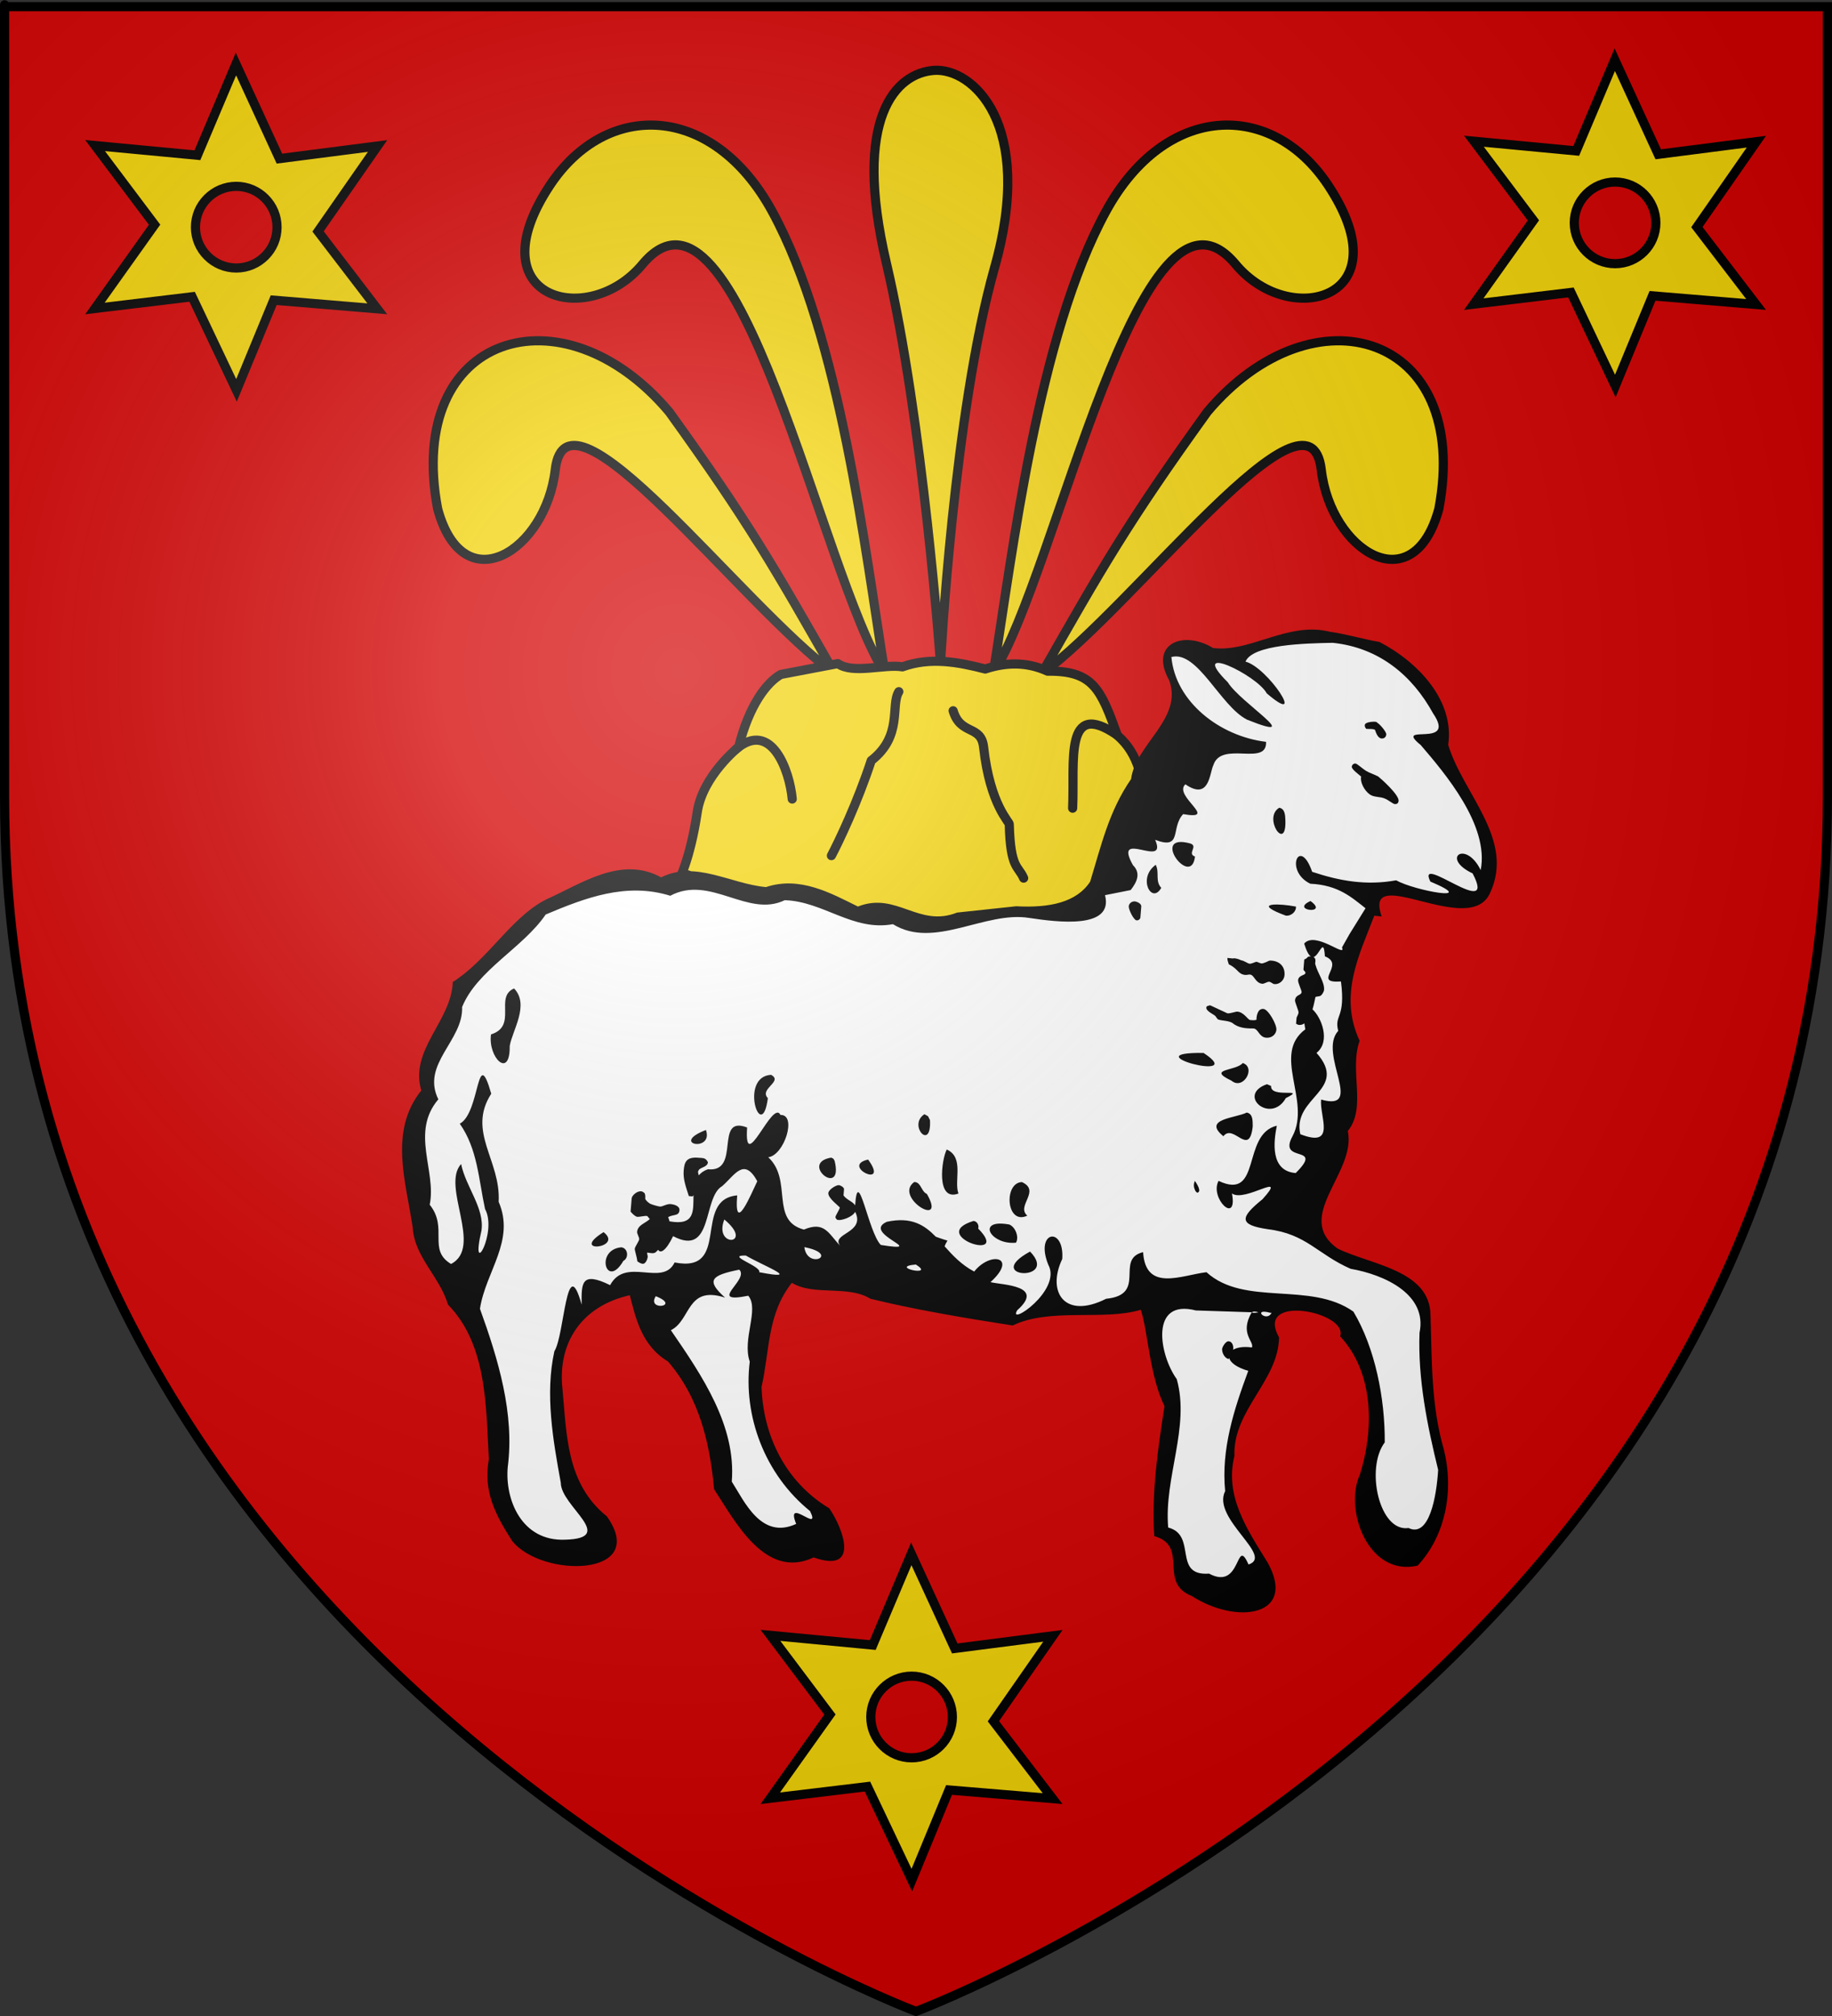 <?xml version="1.0" encoding="UTF-8" standalone="no"?>
<!-- Created with Inkscape (http://www.inkscape.org/) -->
<svg
   xmlns:svg="http://www.w3.org/2000/svg"
   xmlns="http://www.w3.org/2000/svg"
   xmlns:xlink="http://www.w3.org/1999/xlink"
   version="1.0"
   width="600"
   height="660"
   id="svg2">
  <rect width="100%" height="100%" fill="#333333" stroke="none"/>
  <defs
     id="defs6">
    <linearGradient
       id="linearGradient2893">
      <stop
         style="stop-color:#ffffff;stop-opacity:0.314"
         offset="0"
         id="stop2895" />
      <stop
         style="stop-color:#ffffff;stop-opacity:0.251"
         offset="0.19"
         id="stop2897" />
      <stop
         style="stop-color:#6b6b6b;stop-opacity:0.125"
         offset="0.6"
         id="stop2901" />
      <stop
         style="stop-color:#000000;stop-opacity:0.125"
         offset="1"
         id="stop2899" />
    </linearGradient>
    <radialGradient
       cx="221.445"
       cy="226.331"
       r="300"
       fx="221.445"
       fy="226.331"
       id="radialGradient3163"
       xlink:href="#linearGradient2893"
       gradientUnits="userSpaceOnUse"
       gradientTransform="matrix(1.353,0,0,1.349,-77.629,-85.747)" />
  </defs>
  <g
     style="display:inline"
     id="layer3">
    <path
       d="M 300,658.5 C 300,658.5 598.5,546.18 598.5,260.728 C 598.5,-24.723 598.5,2.176 598.5,2.176 L 1.5,2.176 L 1.5,260.728 C 1.5,546.18 300,658.5 300,658.5 z "
       style="fill:#d40000;fill-opacity:1;fill-rule:evenodd;stroke:none;stroke-width:1px;stroke-linecap:butt;stroke-linejoin:miter;stroke-opacity:1"
       id="path2855" />
  </g>
  <g
     id="layer4">
    <path
       d="M 289.786,220.244 C 283.457,181.115 275.173,109.875 252.853,69.117 C 233.415,33.623 198.646,32.643 180.081,60.709 C 155.424,97.985 192.696,107.835 210.397,86.55 C 241.669,48.945 269.151,188.589 289.786,220.244 z "
       style="fill:#f2d207;fill-rule:evenodd;stroke:#000000;stroke-width:3;stroke-linecap:butt;stroke-linejoin:miter;stroke-miterlimit:4;stroke-dasharray:none;stroke-opacity:1"
       id="path2180" />
    <use
       transform="matrix(-1,0,0,1,615.101,0)"
       style="stroke-width:3;stroke-miterlimit:4;stroke-dasharray:none"
       id="use2182"
       x="0"
       y="0"
       width="600"
       height="660"
       xlink:href="#path2180" />
    <path
       d="M 273.453,220.617 C 253.817,186.186 245.331,171.143 219.17,134.846 C 184.313,93.481 132.526,109.158 143.332,166.568 C 151.715,197.5 178.773,180.35 181.852,153.768 C 185.635,121.116 242.92,198.334 273.453,220.617 z "
       style="fill:#f2d207;fill-rule:evenodd;stroke:#000000;stroke-width:3;stroke-linecap:butt;stroke-linejoin:miter;stroke-miterlimit:4;stroke-dasharray:none;stroke-opacity:1"
       id="path2619" />
    <use
       transform="matrix(-1,0,0,1,614.579,4.9999994e-7)"
       style="stroke-width:3;stroke-miterlimit:4;stroke-dasharray:none"
       id="use2178"
       x="0"
       y="0"
       width="600"
       height="660"
       xlink:href="#path2619" />
    <path
       d="M 222.196,288.546 C 222.196,288.546 226.025,281.513 228.361,265.845 C 230.138,253.926 241.923,244.563 241.923,244.563 C 245.359,230.71 251.225,223.331 255.747,220.795 L 274.396,217.249 C 279.37,220.771 289.744,217.306 295.556,218.315 C 304.598,215.058 313.639,216.684 322.681,219.024 C 329.487,216.78 336.294,216.633 343.101,219.73 C 358.082,219.545 360.505,225.641 365.959,240.752 C 373.287,247.096 374.027,255.51 375.697,264.426 L 380.313,277.551 L 373.231,286.418 L 380.012,306.282 L 219.73,310.538 L 225.278,286.418"
       style="fill:#f2d207;fill-rule:evenodd;stroke:#000000;stroke-width:3;stroke-linecap:round;stroke-linejoin:round;stroke-miterlimit:4;stroke-dasharray:none;stroke-opacity:1"
       id="path2564" />
    <path
       d="M 77.273,20.955 L 64.653,50.822 L 31.144,47.651 L 50.63,73.564 L 31.089,100.988 L 62.923,97.162 L 77.456,127.794 L 89.639,98.273 L 123.567,101.098 L 104.172,75.768 L 123.658,47.797 L 91.515,51.933 L 77.273,20.955 z M 77.383,61.008 C 84.754,61.008 90.732,67.008 90.732,74.384 C 90.732,81.759 84.754,87.741 77.383,87.741 C 70.012,87.741 64.015,81.759 64.015,74.384 C 64.015,67.008 70.012,61.008 77.383,61.008 z "
       style="fill:#f2d207;fill-opacity:1;fill-rule:evenodd;stroke:#000000;stroke-width:3;stroke-linecap:butt;stroke-linejoin:miter;stroke-miterlimit:4;stroke-dasharray:none;stroke-opacity:1"
       id="path1948" />
    <use
       transform="translate(451.579,-1.418)"
       style="stroke-width:3;stroke-miterlimit:4;stroke-dasharray:none"
       id="use2297"
       x="0"
       y="0"
       width="600"
       height="660"
       xlink:href="#path1948" />
    <use
       transform="translate(221.182,487.734)"
       id="use2299"
       x="0"
       y="0"
       width="600"
       height="660"
       xlink:href="#path1948" />
    <g
       transform="matrix(-1.231,-0.123,-9.1786323e-2,1.122,1295.18,545.843)"
       id="g2234">
      <path
         d="M 717.938,-224 C 717.613,-224.004 717.297,-223.982 716.969,-223.969 C 716.269,-223.94 715.562,-223.868 714.844,-223.75 C 710.412,-223.581 706.084,-222.569 701.688,-222.25 C 690.759,-217.4 680.588,-207.245 681.344,-194.469 C 676.36,-180.685 661.646,-169.041 667.094,-152.812 C 671.457,-138.918 701.514,-158.408 695.188,-142.875 L 697.156,-142.875 C 700.319,-130.953 704.872,-118.791 698.327,-106.246 C 700.489,-97.294 694.94,-87.124 699.5,-79.812 C 696.246,-67.99 712.183,-53.403 699.625,-45.469 C 690.471,-41.707 674.734,-41.953 673.688,-28.781 C 672.344,-15.839 671.619,-2.79 667.281,9.594 C 663.757,20.822 664.787,34.247 671.688,43.969 C 684.635,48.687 692.366,29.708 688.906,19.312 C 686.151,6.103 687.245,-10.508 697.094,-20.156 C 695.372,-27.502 720.749,-30.162 713.188,-18.094 C 712.415,-5.479 723.853,4.3 722.406,17.531 C 724.177,29.377 717.523,38.351 711.344,47.406 C 702.278,62.176 718.269,66.372 730.656,59.281 C 739.96,56.418 732.291,44.949 741.844,43.031 C 743.52,30.565 742.762,17.71 741.938,5.125 C 746.507,-3.006 748.092,-16.829 750.281,-22.062 C 759.98,-17.718 774.225,-20.14 783.75,-13.812 C 796.655,-14.597 810.291,-15.612 821.844,-17.438 C 828.165,-20.83 836.782,-16.533 842.938,-19.781 C 848.812,-9.986 847.285,0.408 848.688,11.219 C 847.279,24.879 840.594,37.89 828.188,44.406 C 823.95,50.047 818.694,62.492 831.25,59.062 C 843.548,67.12 852.916,50.646 859,42.219 C 861.036,29.488 864.683,16.31 873.938,6.562 C 881.39,2.646 883.421,-5.321 885.438,-11.5 C 897.944,-6.991 903.508,4.453 901.188,17.531 C 899.066,30.586 898.171,44.864 886.719,53.156 C 874.069,69.494 902.569,73.014 911.219,62.969 C 916.029,56.076 919.942,49.716 919.094,40 C 920.992,25.189 921.909,7.041 933.188,-3.5 C 936.005,-11.367 943.085,-16.395 944.156,-24.688 C 946.936,-37.849 952.618,-51.959 944.875,-64.719 C 948.94,-76.18 938.408,-85.684 938.906,-97.031 C 929.882,-104.733 924.822,-117.667 915.906,-123.719 C 907.124,-129.172 897.204,-138.547 886.188,-133.344 C 877.492,-139.301 867.732,-133.47 858.312,-133.562 C 849.558,-137.825 841.001,-133.648 833.625,-130.594 C 823.752,-136.111 817.195,-126.151 807.312,-131.719 C 802.164,-132.89 797.023,-134.078 791.875,-135.25 C 782.897,-135.693 775.967,-138.184 772.875,-144.514 C 770.71,-155.409 769.443,-165.446 764.281,-175.406 C 763.88,-185.547 751.796,-194.42 756.375,-205.094 C 762.499,-215.019 753.802,-220.115 745.469,-215.688 C 736.343,-215.451 727.995,-223.872 717.938,-224 z "
         style="fill:#000000;fill-rule:nonzero;stroke:none;stroke-width:1.327;stroke-linecap:round;stroke-linejoin:miter;stroke-miterlimit:3.864;stroke-dasharray:none"
         id="path2236" />
      <path
         d="M 714,-220.656 C 701.665,-220.597 692.333,-213.528 686,-203.125 C 678.785,-193.458 696.547,-199.422 688.594,-193.625 C 681.578,-186.123 668.726,-172.352 670.062,-159.156 C 674.686,-167.577 680.977,-161.449 672.125,-157.969 C 664.318,-144.591 687.688,-162.636 683.094,-154.375 C 669.422,-149.748 686.991,-151.256 692.156,-153.75 C 699.907,-151.323 707.001,-151.92 714.5,-153.781 C 718.561,-163.865 721.969,-153.266 714.75,-150.281 C 707.211,-150.723 703.445,-147.437 699.625,-144.781 L 703.281,-136.875 L 705,-132.75 C 703.517,-129.714 712.376,-136.883 715.062,-132.781 C 714.263,-130.607 713.597,-129.596 713.031,-129.25 C 714.13,-129.218 713.67,-128.688 714.688,-128.188 L 714.688,-125.375 C 714.711,-124.858 714.094,-124.829 714.094,-124.312 C 714.094,-123.537 715.875,-123.55 715.875,-122 C 715.875,-121.225 714.688,-119.173 714.688,-118.656 C 714.688,-117.623 716.25,-117.871 716.25,-116.062 C 716.25,-115.546 715.062,-113.204 715.062,-112.688 C 715.062,-111.912 715.493,-111.423 715.469,-110.906 L 715.469,-109.344 C 715.254,-109.344 715.165,-109.094 714.688,-109.094 C 714.131,-109.094 713.682,-109.319 713.281,-109.688 C 713.176,-109.171 713.066,-108.613 712.906,-108 C 721.292,-99.754 709.786,-87.537 713.969,-76.719 C 717.431,-68.178 705.194,-75.444 712.344,-66.125 C 719.177,-65.964 718.843,-74.614 718.344,-79.281 C 727.547,-75.792 720.598,-56.965 732.531,-61.625 C 734.591,-56.352 726.477,-49.253 728.719,-58.375 C 725.101,-56.015 714.211,-66.823 720.531,-57.594 C 726.091,-51.661 726.367,-49.459 718.438,-49.062 C 708.128,-48.789 704.854,-43.242 695.781,-40 C 686.547,-39.261 674.916,-34.738 676.219,-23.469 C 675.674,-10.1 672.227,2.986 668.344,15.656 C 668.19,23.501 669.24,35.639 674.906,33.344 C 682.554,35.445 687.615,17.312 683.031,9.25 C 683.892,-3.481 687.629,-17.84 694.125,-27.688 C 706.158,-35.301 722.923,-25.918 733.75,-34.844 C 740.221,-33.298 749.379,-27.23 750.906,-38.812 C 758.334,-35.996 748.756,-26.662 759.656,-24.25 C 770.139,-16.995 775.534,-24.458 772.094,-34.5 C 772.199,-44.158 780.025,-41.854 775.656,-32.438 C 771.399,-25.386 785.151,-13.192 782.875,-18.344 C 775.963,-26.389 787.237,-25.227 790.531,-25.719 C 783.723,-33.866 791.225,-34.715 795.062,-28.312 C 798.583,-29.899 801.095,-32.385 803.406,-34.75 C 803.296,-35.274 803.089,-35.833 802.781,-36.5 C 803.706,-36.667 804.992,-37.032 805.938,-37.281 C 809.261,-40.383 812.826,-42.413 819.188,-40.188 C 825.849,-36.044 806.89,-32.493 820.281,-33.312 C 823.875,-36.647 828.086,-56.078 827.906,-44.031 C 828.592,-45.077 830.255,-45.351 831.188,-46.562 C 831.187,-47.079 831.188,-47.858 831.188,-48.375 C 831.187,-48.892 832.148,-49.406 832.625,-49.406 C 833.341,-49.406 835.25,-47.846 835.25,-46.812 C 835.25,-45.262 831.906,-43.196 831.906,-42.938 C 831.906,-42.421 832.844,-40.61 832.844,-40.094 C 832.844,-39.577 832.625,-39.852 832.625,-39.594 C 832.386,-39.335 832.384,-39.313 831.906,-39.312 C 831.075,-39.312 828.424,-40.488 827.75,-42.156 C 824.501,-36.208 833.844,-35.276 830.969,-31.875 C 834.37,-35.133 835.625,-38.651 840.906,-35.531 C 850.15,-37.19 844.841,-49.503 851.875,-55.438 C 847.636,-56.495 845.179,-68.698 849.562,-68.031 C 852.007,-72.572 857.922,-49.137 858.094,-63.438 C 867.192,-66.196 858.602,-50.193 867.531,-50.219 C 868.597,-49.689 869.312,-48.987 869.812,-48.188 C 869.962,-48.607 870.094,-48.979 870.094,-49.156 C 870.094,-49.673 869.844,-49.648 869.844,-49.906 C 869.128,-50.681 867.688,-50.958 867.688,-52.25 C 868.225,-53.219 868.768,-53.325 869.406,-53.312 C 869.619,-53.308 869.855,-53.281 870.094,-53.281 C 873.435,-53.281 873.906,-51.74 873.906,-49.156 C 873.906,-46.573 872.955,-44.49 872,-41.906 L 871.031,-41.906 C 870.939,-42.045 870.867,-42.151 870.781,-42.281 C 870.531,-37.794 869.652,-33.438 876.562,-34.031 C 876.638,-34.413 876.821,-34.8 877,-35.188 C 875.807,-36.221 874.156,-35.723 874.156,-37.531 C 874.156,-38.823 875.815,-39.063 876.531,-39.062 C 877.725,-39.063 878.69,-38.031 879.406,-38.031 C 879.884,-38.031 881.315,-38.304 882.031,-38.562 C 882.509,-38.821 883.199,-39.327 883.438,-39.844 C 883.437,-40.102 883.449,-40.89 883.688,-41.406 C 883.688,-41.406 884.179,-41.906 884.656,-41.906 C 885.85,-41.906 887.031,-40.369 887.031,-39.594 L 887.031,-35.719 C 886.315,-34.944 885.602,-34.406 885.125,-34.406 C 884.648,-34.406 883.227,-34.938 882.75,-34.938 C 882.273,-34.937 882.259,-34.415 881.781,-34.156 C 882.736,-32.864 884.875,-32.098 884.875,-30.031 C 884.875,-29.515 884.156,-28.485 884.156,-27.969 C 884.156,-27.452 885.125,-25.642 885.125,-25.125 C 885.125,-24.608 884.395,-22.792 884.156,-21.5 C 883.679,-21.242 883.227,-20.969 882.75,-20.969 C 881.795,-20.969 881.531,-22.804 881.531,-23.062 C 881.531,-23.579 881.781,-23.827 881.781,-24.344 C 881.065,-24.344 879.884,-24.069 879.406,-24.844 C 879.244,-25.019 879.097,-25.237 878.938,-25.469 C 878.276,-24.441 876.907,-25.199 875.281,-29.844 C 864.129,-24.845 868.386,-41.928 863.406,-45.75 C 860.301,-49.298 858.314,-54.865 854.25,-48.188 C 855.567,-44.447 859.231,-31.667 859.25,-43.5 C 871.069,-41.007 859.009,-20.677 874.312,-22.281 C 876.959,-14.726 887.369,-22.671 890.844,-13.844 C 898.84,-17.15 898.461,-13.544 897.938,-7.375 C 903.157,-22.814 901.786,2.023 904.125,6.875 C 905.71,19.512 902.568,32.683 899.594,44.781 C 899.114,51.547 883.392,59.182 897.219,61.125 C 908.608,62.901 913.99,51.371 913.938,41.812 C 913.246,26.136 918.773,10.86 924.688,-3.25 C 923.974,-14.233 916.776,-23.986 922.062,-34.75 C 922.344,-46.821 931.994,-54.089 926.344,-65.812 C 931.338,-80.199 928.802,-60.004 934,-56.219 C 928.757,-49.416 927.817,-40.596 925.5,-32.281 C 921.614,-25.857 928.009,-10.806 925.969,-25.969 C 925.626,-32.53 931.056,-38.102 932.781,-44.594 C 937.646,-37.596 925.085,-21.173 933.281,-15.375 C 939.849,-18.795 934.729,-25.679 940.188,-31.906 C 939.103,-41.944 946.881,-52.28 940.188,-62.656 C 945.562,-72.377 934.819,-80.406 935.906,-90.062 C 932.764,-101.14 921.072,-109.003 915.844,-119.25 C 905.715,-125.258 895.232,-130.964 883.375,-128.281 C 873.29,-135.604 862.463,-124.046 853.062,-130.312 C 842.814,-131.077 834.435,-123.205 824,-126.5 C 812.559,-120.291 800.018,-133.062 788.156,-132.25 C 780.507,-131.828 765.61,-131.396 768.656,-141.031 L 762,-143.25 C 760.545,-145.705 759.576,-148.399 761.938,-150.531 C 768.217,-160.69 752.517,-150.235 756.625,-158.5 C 749.096,-156.254 752.88,-162.472 749.781,-166.75 C 739.97,-165.931 752.948,-171.74 749.844,-175.438 C 743.087,-171.309 743.725,-179.453 742.875,-181.781 C 741.309,-189.236 728.627,-182.832 729.469,-190.062 C 741.885,-190.343 754.258,-199.092 756.281,-211.875 C 749.537,-214.64 742.33,-199.097 734.969,-195.938 C 718.479,-190.685 737.129,-200.655 740.844,-206.188 C 752.558,-216.826 733.299,-209.153 730.344,-204.125 C 718.7,-195.099 730.56,-211.667 736.625,-212.688 C 735.109,-217.863 721.242,-219.705 714,-220.656 z M 701.25,-199.031 C 701.369,-199.031 703.781,-198.783 703.781,-197.75 C 703.781,-197.233 703.527,-196.977 703.312,-196.719 C 702.501,-196.719 701.74,-196.977 701,-196.719 C 700.666,-195.944 700.113,-194.375 699.062,-194.375 C 698.657,-194.375 697.906,-194.654 697.906,-195.688 C 697.906,-196.463 699.879,-198.523 700.5,-198.781 C 700.715,-199.04 700.749,-199.031 701.25,-199.031 z M 705.406,-186.375 C 705.908,-186.375 706.313,-185.86 706.312,-185.344 C 706.313,-184.569 704.198,-183.267 703.625,-182.75 C 703.84,-181.2 702.568,-178.877 700.969,-177.844 C 699.728,-177.069 698.18,-177.579 696.844,-177.062 C 695.984,-176.804 694.665,-175.781 694.188,-175.781 C 694.044,-175.781 693.219,-175.779 693.219,-176.812 C 693.219,-178.621 698.385,-182.765 699.125,-183.281 C 700.247,-183.798 701.514,-184.046 702.469,-184.562 C 703.447,-185.079 704.929,-186.375 705.406,-186.375 z M 724.562,-171.375 C 728.801,-167.99 721.605,-158.41 722.688,-168.031 C 722.833,-169.161 722.956,-171.235 724.562,-171.375 z M 749.125,-158.656 C 756.836,-158.658 746.001,-145.918 745.75,-154.812 C 748.034,-155.44 744.967,-157.929 747.312,-158.469 C 748,-158.592 748.611,-158.656 749.125,-158.656 z M 755.938,-151.281 C 760.523,-146.927 756.139,-139.573 753.969,-144.781 C 755.807,-146.535 754.718,-149.253 755.938,-151.281 z M 714.312,-145.281 C 719.684,-141.888 708.931,-141.807 714.312,-145.281 z M 719.875,-143.375 C 724.304,-143.54 728.838,-142.744 720.531,-140.344 C 719.082,-140.293 717.799,-141.831 718.031,-143.25 C 718.623,-143.311 719.242,-143.351 719.875,-143.375 z M 760.562,-140.094 C 761.493,-140.094 762.156,-139.306 762.156,-138.531 C 762.156,-137.498 760.529,-134.656 759.812,-134.656 C 759.311,-134.656 759.035,-134.921 758.844,-135.438 L 758.844,-138.781 C 758.844,-139.815 760.443,-140.094 760.562,-140.094 z M 710.031,-132.25 C 709.78,-132.193 709.56,-131.518 709.312,-129.688 C 703.498,-127.894 712.339,-121.406 704.531,-122.875 C 702.448,-112.13 705.678,-113.192 704.188,-108.5 C 709.186,-101.353 695.268,-85.798 707.219,-88.125 C 707.373,-83.367 701.976,-74.427 711.969,-77.5 C 714.982,-88.081 699.962,-91.658 709.438,-101.5 C 705.854,-105.314 708.998,-112.04 711.438,-113.969 C 711.076,-115.811 710.98,-117.511 710.938,-117.625 C 710.651,-117.883 710.014,-117.867 709.656,-118.125 C 709.25,-118.383 708.812,-119.421 708.812,-119.938 C 708.812,-122.263 710.757,-124.314 711.688,-127.156 C 711.807,-127.415 711.581,-128.202 711.844,-128.719 C 711.99,-128.945 712.131,-129.079 712.281,-129.156 C 711.223,-129.627 710.57,-132.372 710.031,-132.25 z M 723.188,-126.906 C 724.285,-126.906 723.82,-126.65 725.562,-125.875 C 726.111,-125.617 726.74,-126.125 727.312,-126.125 C 727.909,-125.867 728.554,-125.375 729.031,-125.375 C 729.532,-125.375 730.58,-126.125 731.344,-126.125 C 731.917,-126.383 733.085,-126.665 733.562,-126.406 L 735,-126.406 C 735.024,-125.89 734.786,-125.369 734.5,-124.594 C 731.898,-123.56 731.895,-122 729.938,-122 C 729.46,-122 729.134,-122.25 728.656,-122.25 C 727.534,-122.25 727.112,-119.938 725.25,-119.938 C 724.749,-119.938 723.946,-120.719 723.469,-120.719 C 722.967,-120.719 722.509,-120.188 722.031,-120.188 C 720.79,-120.188 719.562,-121.481 719.562,-123.031 C 719.562,-125.357 720.92,-126.906 723.188,-126.906 z M 724.375,-112.688 C 726.07,-112.688 726.072,-110.119 726,-109.344 C 726.525,-109.085 727.186,-109.094 727.688,-109.094 C 728.26,-109.094 729.445,-111.156 731.188,-111.156 C 731.689,-111.156 732.977,-110.375 733.812,-110.375 L 738.5,-112.188 C 738.81,-112.188 738.987,-111.938 739.25,-111.938 C 739.298,-111.679 739.5,-111.923 739.5,-111.406 C 739.5,-110.373 737.261,-109.602 737.094,-109.344 C 736.879,-109.344 736.547,-108.571 736.094,-108.312 C 734.972,-108.054 733.545,-108.298 732.375,-107.781 C 730.607,-106.454 728.694,-106.503 726.594,-106.75 C 725.281,-106.75 724.979,-104.438 723.094,-104.438 C 721.518,-104.437 720.531,-105.739 720.531,-107.031 C 720.531,-108.581 723.086,-112.688 724.375,-112.688 z M 739.25,-98.219 C 758.796,-96.374 726.339,-90.736 739.25,-98.219 z M 922.594,-96.938 C 927.693,-93.873 920.763,-86.2 927.688,-82.969 C 928.052,-76.206 921.655,-70.419 922.5,-80.156 C 922.172,-84.719 918.072,-92.659 922.594,-96.938 z M 728.688,-96.438 C 730.266,-93.867 738.248,-93.762 731.281,-91 C 727.968,-88.471 725,-95.526 728.688,-96.438 z M 721.875,-91 C 729.725,-86.926 719.921,-79.461 716.562,-87.531 C 710.979,-91.333 720.697,-86.846 720.719,-90.625 L 721.875,-91 z M 726.562,-82.219 C 729.328,-80.272 738.264,-79.109 732.219,-74.688 C 729.805,-78.799 724.955,-69.199 724.688,-78.344 C 724.841,-79.577 724.725,-82.011 726.562,-82.219 z M 852.906,-79.375 C 861.43,-77.924 853.873,-58.769 853.25,-72.531 C 855.833,-74.981 849.472,-77.795 852.906,-79.375 z M 811.594,-72.406 C 815.798,-68.751 808.839,-61.721 810,-70.875 L 810.594,-71.938 L 811.594,-72.406 z M 804.938,-62.844 C 806.083,-59.938 806.722,-47.317 800.906,-50.438 C 802.415,-54.085 800.079,-61.054 804.938,-62.844 z M 868.906,-61.531 C 878.347,-56.352 866.341,-55.176 868.906,-61.531 z M 738.781,-60.938 C 739.092,-59.891 738.942,-59.084 738.656,-58.531 C 738.629,-58.458 738.593,-58.408 738.562,-58.344 C 738.558,-58.336 738.567,-58.32 738.562,-58.312 C 738.228,-57.615 737.737,-57.416 737.594,-57.812 C 737.248,-58.038 737.303,-58.996 738.781,-60.938 z M 825.469,-57.656 C 832.804,-55.021 818.973,-49.515 825.469,-57.656 z M 835.25,-57.156 C 843.752,-54.617 831.008,-45.591 834.281,-56.312 L 834.656,-56.906 L 835.25,-57.156 z M 784.406,-55.594 C 789.255,-54.862 787.633,-42.511 782.25,-46.031 C 785.507,-48.505 779.11,-53.6 784.406,-55.594 z M 812.5,-52.5 C 812.602,-52.509 812.698,-52.513 812.812,-52.5 C 818.072,-47.487 803.022,-39.64 809.219,-49.406 C 810.705,-49.908 810.966,-52.369 812.5,-52.5 z M 788.312,-43 C 795.255,-42.928 791.025,-36.498 784.656,-37.875 C 783.93,-39.533 785.059,-42.307 786.781,-42.938 C 787.346,-42.994 787.85,-43.005 788.312,-43 z M 796.344,-42.938 C 808.39,-37.414 785.205,-31.844 794.938,-40.875 C 794.712,-41.764 795.331,-42.971 796.344,-42.938 z M 862.125,-36.156 C 853.478,-29.671 864.457,-27.494 862.125,-36.156 z M 780.75,-35.719 C 793.022,-26.612 772.214,-27.643 780.75,-35.719 z M 840.406,-30.469 C 830.633,-29.441 839.138,-23.866 840.406,-30.469 z M 893.719,-29 C 902.519,-21.642 887.901,-24.935 893.719,-29 z M 810.625,-28.656 C 804.872,-25.567 818.001,-27.14 810.625,-28.656 z M 855.688,-26.344 C 850.363,-23.664 839.995,-20.721 851.781,-21.906 C 851.243,-23.725 861.201,-25.856 855.688,-26.344 z M 888.719,-25.125 C 895.675,-23.624 891.721,-12.332 887.875,-21.25 C 886.433,-22.254 886.902,-25.089 888.719,-25.125 z M 717.5,-25.094 C 717.135,-25.108 716.629,-25.052 716,-24.938 L 715.688,-24.969 C 716.72,-22.288 720.052,-24.994 717.5,-25.094 z M 719.75,-24.844 C 719.568,-24.823 719.391,-24.796 719.188,-24.719 C 721.637,-23.966 721.027,-24.986 719.75,-24.844 z M 720.938,-24.562 C 723.76,-17.986 719.624,-16.245 720.125,-14.375 C 722.344,-14.483 724.06,-13.967 725.062,-13.156 C 725.051,-13.25 725.031,-13.373 725.031,-13.438 C 725.031,-14.471 725.516,-15.5 726.375,-15.5 C 727.282,-15.5 727.969,-13.446 727.969,-13.188 C 727.969,-12.154 727.28,-10.602 726.062,-10.344 C 726.003,-10.439 725.961,-10.554 725.906,-10.656 C 725.473,-9.416 723.837,-8.179 720.594,-7.5 C 723.533,4.106 726.084,15.963 724.094,27.969 C 727.143,36.298 709.658,45.379 716.344,48.531 C 720.459,40.333 717.477,56.492 726.562,52.312 C 736.233,54.142 730.429,41.52 738.344,40.156 C 740.565,25.832 734.702,10.455 739.281,-3.031 C 744.468,-9.599 748.19,-25.587 735.719,-23.469 C 730.79,-23.834 725.866,-24.197 720.938,-24.562 z M 857.094,-22.062 C 854.1,-19.432 865.182,-11.096 854.156,-14.781 C 850.891,-11.203 854.898,-2.032 852.344,4.25 C 852.944,20.036 846.057,36.386 833.219,45.75 C 829.619,52.236 840.223,41.954 836.594,49.875 C 845.498,55.576 850.79,44.754 854.5,39.5 C 854.521,23.255 864.54,9.779 873.844,-2.562 C 868.685,-6.06 870.71,-16.054 860.25,-13.562 C 865.636,-17.967 864.551,-19.57 857.094,-22.062 z M 878.562,-11.969 C 871.499,-9.78 880.76,-7.251 878.562,-11.969 z "
         style="fill:#ffffff;fill-opacity:1;fill-rule:evenodd;stroke:none;stroke-width:1.327;stroke-linecap:round;stroke-linejoin:miter;stroke-miterlimit:3.864;stroke-dasharray:none"
         id="path2163" />
    </g>
    <path
       d="M 308.024,217.282 C 308.024,217.282 302.352,137.352 290.301,86.133 C 279.055,38.341 293.491,23.926 305.897,23.04 C 318.303,22.154 339.095,40.303 325.747,87.551 C 312.277,135.226 308.024,217.282 308.024,217.282 z "
       style="fill:#f2d207;fill-rule:evenodd;stroke:#000000;stroke-width:3;stroke-linecap:butt;stroke-linejoin:miter;stroke-miterlimit:4;stroke-dasharray:none;stroke-opacity:1"
       id="path2184" />
    <path
       d="M 294.377,226.446 C 291.586,230.93 295.768,240.912 285.338,249.006 C 280.87,262.615 274.815,275.352 272.299,280.116"
       style="fill:none;fill-rule:evenodd;stroke:#000000;stroke-width:3;stroke-linecap:round;stroke-linejoin:round;stroke-miterlimit:4;stroke-dasharray:none;stroke-opacity:1"
       id="path3158" />
    <path
       d="M 241.031,245.285 C 252.679,235.442 258.649,252.433 259.463,261.59"
       style="fill:none;fill-rule:evenodd;stroke:#000000;stroke-width:3;stroke-linecap:round;stroke-linejoin:round;stroke-miterlimit:4;stroke-dasharray:none;stroke-opacity:1"
       id="path3160" />
    <path
       d="M 312.16,232.695 C 314.604,240.848 321.318,237.192 322.14,244.593 C 324.284,263.891 330.844,269.185 330.545,269.925 C 330.935,284.504 333.481,283.375 335.255,287.482"
       style="fill:none;fill-rule:evenodd;stroke:#000000;stroke-width:3;stroke-linecap:round;stroke-linejoin:round;stroke-miterlimit:4;stroke-dasharray:none;stroke-opacity:1"
       id="path3162" />
    <path
       d="M 365.801,240.598 C 348.445,228.728 352.013,249.192 351.301,264.585"
       style="fill:none;fill-rule:evenodd;stroke:#000000;stroke-width:3;stroke-linecap:round;stroke-linejoin:round;stroke-miterlimit:4;stroke-dasharray:none;stroke-opacity:1"
       id="path3164" />
  </g>
  <g
     id="layer2">
    <path
       d="M 300,658.5 C 300,658.5 598.5,546.18 598.5,260.728 C 598.5,-24.723 598.5,2.176 598.5,2.176 L 1.5,2.176 L 1.5,260.728 C 1.5,546.18 300,658.5 300,658.5 z "
       style="opacity:1;fill:url(#radialGradient3163);fill-opacity:1;fill-rule:evenodd;stroke:none;stroke-width:1px;stroke-linecap:butt;stroke-linejoin:miter;stroke-opacity:1"
       id="path2875" />
  </g>
  <g
     id="layer1">
    <path
       d="M 300,658.5 C 300,658.5 1.5,546.18 1.5,260.728 C 1.5,-24.723 1.5,2.176 1.5,2.176 L 598.5,2.176 L 598.5,260.728 C 598.5,546.18 300,658.5 300,658.5 z "
       style="opacity:1;fill:none;fill-opacity:1;fill-rule:evenodd;stroke:#000000;stroke-width:3;stroke-linecap:butt;stroke-linejoin:miter;stroke-miterlimit:4;stroke-dasharray:none;stroke-opacity:1"
       id="path1411" />
  </g>
</svg>
